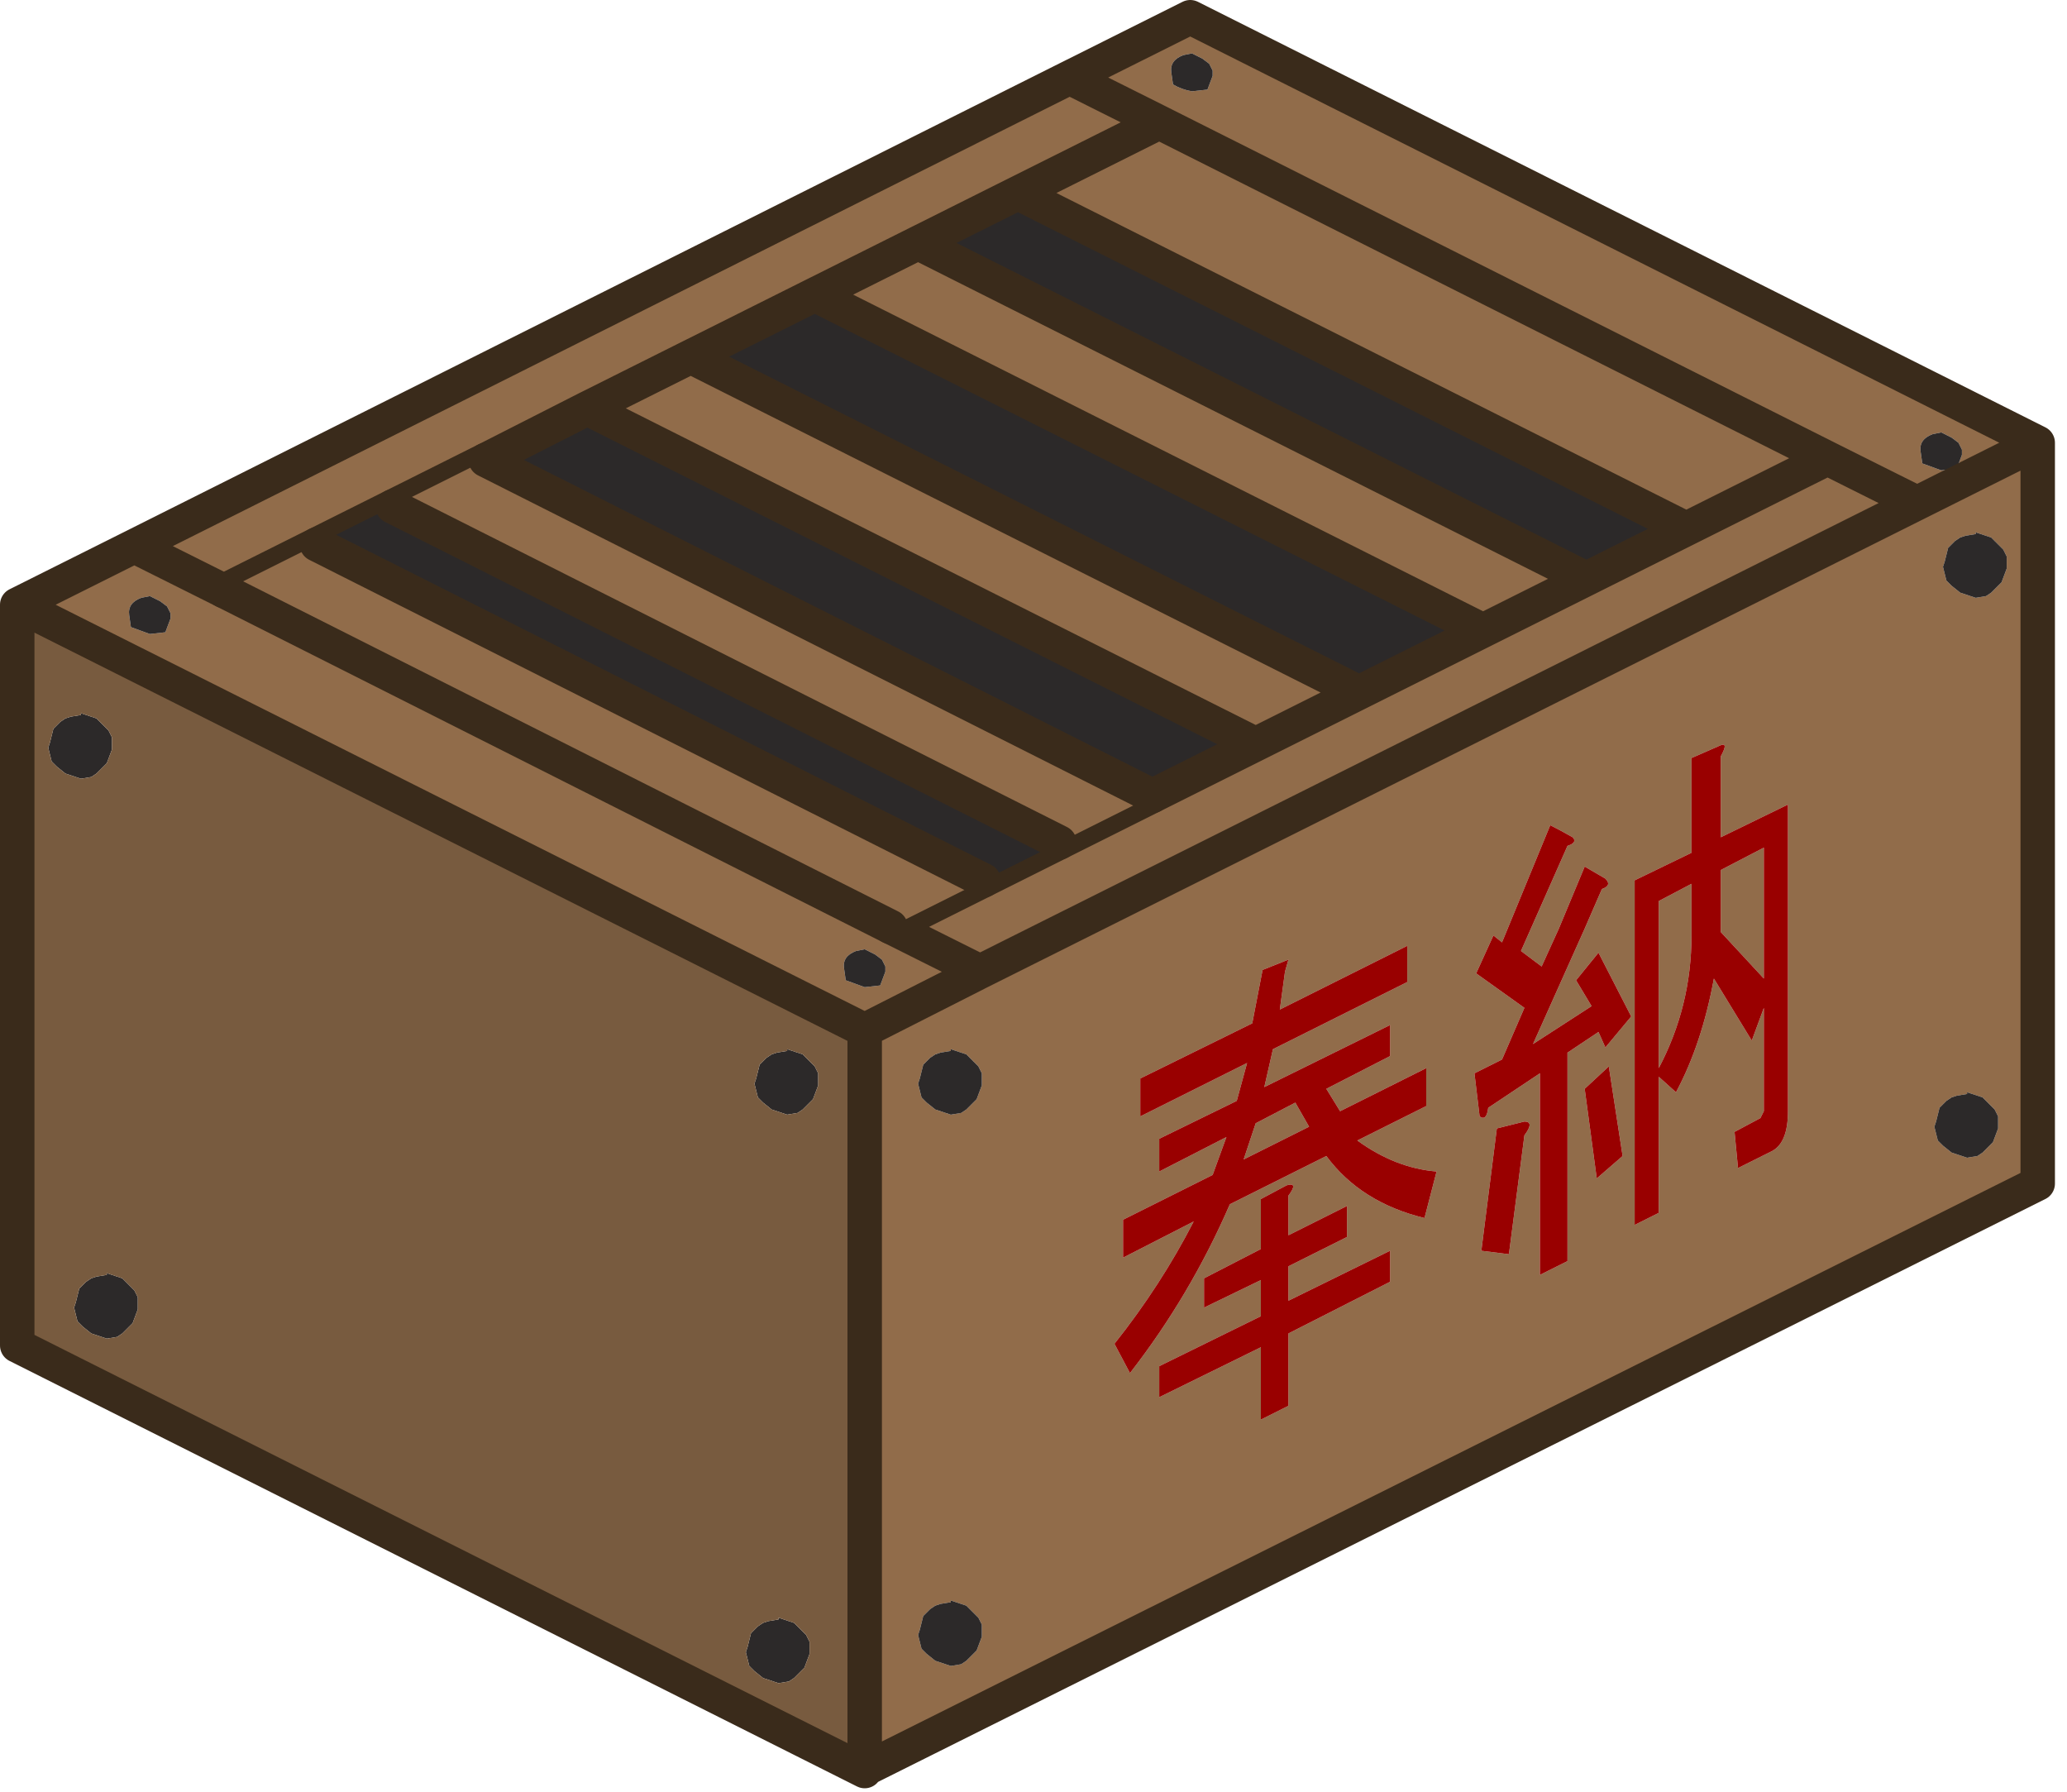<?xml version="1.0" encoding="utf-8"?>
<svg version="1.1" id="Layer_1"
xmlns="http://www.w3.org/2000/svg"
xmlns:xlink="http://www.w3.org/1999/xlink"
xmlns:author="http://www.sothink.com"
width="60px" height="52px"
xml:space="preserve">
<g id="455" transform="matrix(1, 0, 0, 1, 29.8, 51.4)">
<path style="fill:#916C4A;fill-opacity:1" d="M5.1,-49.7L4.8 -49.85L4.55 -49.8Q4.15 -49.65 4.2 -49.3L4.25 -48.95Q4.5 -48.8 4.8 -48.75L5.25 -48.8L5.4 -49.2L5.4 -49.35L5.3 -49.55L5.1 -49.7M26.3,-38.8Q25.9 -38.65 25.95 -38.3L26 -37.95L26.55 -37.75L27 -37.8L27.15 -38.2L27.15 -38.35L27.05 -38.55L26.85 -38.7L26.55 -38.85L26.3 -38.8M28,-35.8L27.55 -35.95L27.55 -35.9L27.25 -35.85L27.1 -35.8L26.95 -35.7L26.75 -35.5L26.7 -35.3L26.65 -35.1L26.6 -34.95L26.65 -34.75L26.7 -34.55L26.85 -34.4L27.1 -34.2L27.55 -34.05L27.85 -34.1L28 -34.2L28.15 -34.35L28.3 -34.5L28.45 -34.9L28.45 -35.05L28.45 -35.25L28.35 -35.45L28.2 -35.6L28 -35.8M-29.3,-33.85L-25.9 -35.55L1.25 -49.15L4.75 -50.9L29.35 -38.55L29.35 -17.05L-4.7 -0.05L-4.7 -21.5L-29.3 -33.85M3.65,-28.3L6.65 -29.8L-12.75 -39.55L-15.7 -38.05L-23.3 -34.25L-3.95 -24.5L3.65 -28.3M-6.15,-42.85L-9.75 -41.05L9.65 -31.3L13.25 -33.1L-6.15 -42.85M-0.25,-45.8L-3.15 -44.35L16.25 -34.6L19.15 -36.05L-0.25 -45.8M19.3,-26.65L17.65 -25.85L17.65 -15.85L18.35 -16.2L18.35 -20.15L18.85 -19.7Q19.6 -21.1 19.95 -23L21.05 -21.2L21.4 -22.15L21.4 -19.15L21.3 -18.95L20.55 -18.55L20.65 -17.5L21.65 -18Q22.1 -18.25 22.1 -19.15L22.1 -28.05L20.15 -27.1L20.15 -29.45Q20.4 -29.9 20.1 -29.75L19.3 -29.4L19.3 -26.65M19.3,-25.75L19.3 -24.25Q19.3 -22.2 18.35 -20.4L18.35 -25.25L19.3 -25.75M15.85,-27.1Q15.5 -27.3 15.2 -27.45L13.8 -24.05L13.55 -24.25L13.05 -23.15L14.45 -22.15L13.8 -20.65L13 -20.25L13.15 -19Q13.35 -18.85 13.4 -19.25L14.9 -20.25L14.9 -14.4L15.7 -14.8L15.7 -20.85L16.6 -21.45L16.8 -21L17.55 -21.9L16.6 -23.75L15.95 -22.95L16.4 -22.2L14.7 -21.1L16.2 -24.45L16.7 -25.6Q17 -25.7 16.8 -25.9L16.2 -26.25L15.45 -24.45L14.95 -23.35L14.35 -23.8L15.7 -26.85Q16 -26.95 15.85 -27.1M16.2,-19.8L16.55 -17.2L17.3 -17.85L16.9 -20.45L16.2 -19.8M11.05,-23.95L7.35 -22.1L7.5 -23.2L7.6 -23.55L6.85 -23.25L6.55 -21.7L3.3 -20.1L3.3 -19L6.4 -20.55L6.1 -19.45L3.85 -18.35L3.85 -17.4L5.8 -18.4L5.4 -17.3L2.8 -16L2.8 -14.9L4.85 -15.95Q3.9 -14.1 2.55 -12.4L3 -11.55Q4.75 -13.8 5.9 -16.45L8.7 -17.85Q9.7 -16.5 11.55 -16.05L11.9 -17.4Q10.7 -17.5 9.6 -18.3L11.6 -19.3L11.6 -20.4L9.1 -19.15L8.7 -19.8L10.55 -20.75L10.55 -21.65L6.9 -19.85L7.15 -20.95L11.05 -22.9L11.05 -23.95M13.65,-18.65L13.2 -15.1L14 -15L14.45 -18.45Q14.75 -18.85 14.45 -18.85L13.65 -18.65M10.55,-15.1L7.6 -13.65L7.6 -14.65L9.3 -15.5L9.3 -16.4L7.6 -15.55L7.6 -16.7Q7.9 -17.1 7.55 -17L6.8 -16.6L6.8 -15.15L5.15 -14.3L5.15 -13.45L6.8 -14.25L6.8 -13.2L3.85 -11.75L3.85 -10.85L6.8 -12.3L6.8 -10.2L7.6 -10.6L7.6 -12.7L10.55 -14.2L10.55 -15.1M8.2,-18.7L6.3 -17.75L6.65 -18.8L7.8 -19.4L8.2 -18.7M26.35,-18.7L26.4 -18.5L26.45 -18.3L26.6 -18.15L26.85 -17.95L27.3 -17.8L27.6 -17.85L27.75 -17.95L27.9 -18.1L28.05 -18.25L28.2 -18.65L28.2 -18.8L28.2 -19L28.1 -19.2L27.95 -19.35L27.75 -19.55L27.3 -19.7L27.3 -19.65L27 -19.6L26.85 -19.55L26.7 -19.45L26.5 -19.25L26.45 -19.05L26.4 -18.85L26.35 -18.7M21.4,-26.8L21.4 -23L20.15 -24.35L20.15 -26.15L21.4 -26.8M-24.95,-33.8L-25.15 -33.95L-25.45 -34.1L-25.7 -34.05Q-26.1 -33.9 -26.05 -33.55L-26 -33.2L-25.45 -33L-25 -33.05L-24.85 -33.45L-24.85 -33.6L-24.95 -33.8M-4.95,-23.8Q-5.35 -23.65 -5.3 -23.3L-5.25 -22.95L-4.7 -22.75L-4.25 -22.8L-4.1 -23.2L-4.1 -23.35L-4.2 -23.55L-4.4 -23.7L-4.7 -23.85L-4.95 -23.8M-3.05,-20.3L-3.1 -20.1L-3.15 -19.95L-3.1 -19.75L-3.05 -19.55L-2.9 -19.4L-2.65 -19.2L-2.2 -19.05L-1.9 -19.1L-1.75 -19.2L-1.6 -19.35L-1.45 -19.5L-1.3 -19.9L-1.3 -20.05L-1.3 -20.25L-1.4 -20.45L-1.55 -20.6L-1.75 -20.8L-2.2 -20.95L-2.2 -20.9L-2.5 -20.85L-2.65 -20.8L-2.8 -20.7L-3 -20.5L-3.05 -20.3M-2.5,-4.85L-2.65 -4.8L-2.8 -4.7L-3 -4.5L-3.05 -4.3L-3.1 -4.1L-3.15 -3.95L-3.1 -3.75L-3.05 -3.55L-2.9 -3.4L-2.65 -3.2L-2.2 -3.05L-1.9 -3.1L-1.75 -3.2L-1.6 -3.35L-1.45 -3.5L-1.3 -3.9L-1.3 -4.05L-1.3 -4.25L-1.4 -4.45L-1.55 -4.6L-1.75 -4.8L-2.2 -4.95L-2.2 -4.9L-2.5 -4.85" />
<path style="fill:#2C2929;fill-opacity:1" d="M5.3,-49.55L5.4 -49.35L5.4 -49.2L5.25 -48.8L4.8 -48.75Q4.5 -48.8 4.25 -48.95L4.2 -49.3Q4.15 -49.65 4.55 -49.8L4.8 -49.85L5.1 -49.7L5.3 -49.55M26.55,-38.85L26.85 -38.7L27.05 -38.55L27.15 -38.35L27.15 -38.2L27 -37.8L26.55 -37.75L26 -37.95L25.95 -38.3Q25.9 -38.65 26.3 -38.8L26.55 -38.85M28.2,-35.6L28.35 -35.45L28.45 -35.25L28.45 -35.05L28.45 -34.9L28.3 -34.5L28.15 -34.35L28 -34.2L27.85 -34.1L27.55 -34.05L27.1 -34.2L26.85 -34.4L26.7 -34.55L26.65 -34.75L26.6 -34.95L26.65 -35.1L26.7 -35.3L26.75 -35.5L26.95 -35.7L27.1 -35.8L27.25 -35.85L27.55 -35.9L27.55 -35.95L28 -35.8L28.2 -35.6M-15.7,-38.05L-12.75 -39.55L6.65 -29.8L3.65 -28.3L-15.7 -38.05M13.25,-33.1L9.65 -31.3L-9.75 -41.05L-6.15 -42.85L13.25 -33.1M19.15,-36.05L16.25 -34.6L-3.15 -44.35L-0.25 -45.8L19.15 -36.05M26.4,-18.85L26.45 -19.05L26.5 -19.25L26.7 -19.45L26.85 -19.55L27 -19.6L27.3 -19.65L27.3 -19.7L27.75 -19.55L27.95 -19.35L28.1 -19.2L28.2 -19L28.2 -18.8L28.2 -18.65L28.05 -18.25L27.9 -18.1L27.75 -17.95L27.6 -17.85L27.3 -17.8L26.85 -17.95L26.6 -18.15L26.45 -18.3L26.4 -18.5L26.35 -18.7L26.4 -18.85M-24.85,-33.6L-24.85 -33.45L-25 -33.05L-25.45 -33L-26 -33.2L-26.05 -33.55Q-26.1 -33.9 -25.7 -34.05L-25.45 -34.1L-25.15 -33.95L-24.95 -33.8L-24.85 -33.6M-26.55,-29.65L-26.7 -29.25L-26.85 -29.1L-27 -28.95L-27.15 -28.85L-27.45 -28.8L-27.9 -28.95L-28.15 -29.15L-28.3 -29.3L-28.35 -29.5L-28.4 -29.7L-28.35 -29.85L-28.3 -30.05L-28.25 -30.25L-28.05 -30.45L-27.9 -30.55L-27.75 -30.6L-27.45 -30.65L-27.45 -30.7L-27 -30.55L-26.8 -30.35L-26.65 -30.2L-26.55 -30L-26.55 -29.8L-26.55 -29.65M-26.05,-14.1L-25.9 -13.95L-25.8 -13.75L-25.8 -13.55L-25.8 -13.4L-25.95 -13L-26.1 -12.85L-26.25 -12.7L-26.4 -12.6L-26.7 -12.55L-27.15 -12.7L-27.4 -12.9L-27.55 -13.05L-27.6 -13.25L-27.65 -13.45L-27.6 -13.6L-27.55 -13.8L-27.5 -14L-27.3 -14.2L-27.15 -14.3L-27 -14.35L-26.7 -14.4L-26.7 -14.45L-26.25 -14.3L-26.05 -14.1M-4.7,-23.85L-4.4 -23.7L-4.2 -23.55L-4.1 -23.35L-4.1 -23.2L-4.25 -22.8L-4.7 -22.75L-5.25 -22.95L-5.3 -23.3Q-5.35 -23.65 -4.95 -23.8L-4.7 -23.85M-3,-20.5L-2.8 -20.7L-2.65 -20.8L-2.5 -20.85L-2.2 -20.9L-2.2 -20.95L-1.75 -20.8L-1.55 -20.6L-1.4 -20.45L-1.3 -20.25L-1.3 -20.05L-1.3 -19.9L-1.45 -19.5L-1.6 -19.35L-1.75 -19.2L-1.9 -19.1L-2.2 -19.05L-2.65 -19.2L-2.9 -19.4L-3.05 -19.55L-3.1 -19.75L-3.15 -19.95L-3.1 -20.1L-3.05 -20.3L-3 -20.5M-7.75,-20.5L-7.55 -20.7L-7.4 -20.8L-7.25 -20.85L-6.95 -20.9L-6.95 -20.95L-6.5 -20.8L-6.3 -20.6L-6.15 -20.45L-6.05 -20.25L-6.05 -20.05L-6.05 -19.9L-6.2 -19.5L-6.35 -19.35L-6.5 -19.2L-6.65 -19.1L-6.95 -19.05L-7.4 -19.2L-7.65 -19.4L-7.8 -19.55L-7.85 -19.75L-7.9 -19.95L-7.85 -20.1L-7.8 -20.3L-7.75 -20.5M-7.2,-4.45L-6.75 -4.3L-6.55 -4.1L-6.4 -3.95L-6.3 -3.75L-6.3 -3.55L-6.3 -3.4L-6.45 -3L-6.6 -2.85L-6.75 -2.7L-6.9 -2.6L-7.2 -2.55L-7.65 -2.7L-7.9 -2.9L-8.05 -3.05L-8.1 -3.25L-8.15 -3.45L-8.1 -3.6L-8.05 -3.8L-8 -4L-7.8 -4.2L-7.65 -4.3L-7.5 -4.35L-7.2 -4.4L-7.2 -4.45M-2.2,-4.9L-2.2 -4.95L-1.75 -4.8L-1.55 -4.6L-1.4 -4.45L-1.3 -4.25L-1.3 -4.05L-1.3 -3.9L-1.45 -3.5L-1.6 -3.35L-1.75 -3.2L-1.9 -3.1L-2.2 -3.05L-2.65 -3.2L-2.9 -3.4L-3.05 -3.55L-3.1 -3.75L-3.15 -3.95L-3.1 -4.1L-3.05 -4.3L-3 -4.5L-2.8 -4.7L-2.65 -4.8L-2.5 -4.85L-2.2 -4.9" />
<path style="fill:#990000;fill-opacity:1" d="M19.3,-29.4L20.1 -29.75Q20.4 -29.9 20.15 -29.45L20.15 -27.1L22.1 -28.05L22.1 -19.15Q22.1 -18.25 21.65 -18L20.65 -17.5L20.55 -18.55L21.3 -18.95L21.4 -19.15L21.4 -22.15L21.05 -21.2L19.95 -23Q19.6 -21.1 18.85 -19.7L18.35 -20.15L18.35 -16.2L17.65 -15.85L17.65 -25.85L19.3 -26.65L19.3 -29.4M18.35,-25.25L18.35 -20.4Q19.3 -22.2 19.3 -24.25L19.3 -25.75L18.35 -25.25M15.7,-26.85L14.35 -23.8L14.95 -23.35L15.45 -24.45L16.2 -26.25L16.8 -25.9Q17 -25.7 16.7 -25.6L16.2 -24.45L14.7 -21.1L16.4 -22.2L15.95 -22.95L16.6 -23.75L17.55 -21.9L16.8 -21L16.6 -21.45L15.7 -20.85L15.7 -14.8L14.9 -14.4L14.9 -20.25L13.4 -19.25Q13.35 -18.85 13.15 -19L13 -20.25L13.8 -20.65L14.45 -22.15L13.05 -23.15L13.55 -24.25L13.8 -24.05L15.2 -27.45Q15.5 -27.3 15.85 -27.1Q16 -26.95 15.7 -26.85M16.9,-20.45L17.3 -17.85L16.55 -17.2L16.2 -19.8L16.9 -20.45M11.05,-22.9L7.15 -20.95L6.9 -19.85L10.55 -21.65L10.55 -20.75L8.7 -19.8L9.1 -19.15L11.6 -20.4L11.6 -19.3L9.6 -18.3Q10.7 -17.5 11.9 -17.4L11.55 -16.05Q9.7 -16.5 8.7 -17.85L5.9 -16.45Q4.75 -13.8 3 -11.55L2.55 -12.4Q3.9 -14.1 4.85 -15.95L2.8 -14.9L2.8 -16L5.4 -17.3L5.8 -18.4L3.85 -17.4L3.85 -18.35L6.1 -19.45L6.4 -20.55L3.3 -19L3.3 -20.1L6.55 -21.7L6.85 -23.25L7.6 -23.55L7.5 -23.2L7.35 -22.1L11.05 -23.95L11.05 -22.9M14.45,-18.85Q14.75 -18.85 14.45 -18.45L14 -15L13.2 -15.1L13.65 -18.65L14.45 -18.85M10.55,-14.2L7.6 -12.7L7.6 -10.6L6.8 -10.2L6.8 -12.3L3.85 -10.85L3.85 -11.75L6.8 -13.2L6.8 -14.25L5.15 -13.45L5.15 -14.3L6.8 -15.15L6.8 -16.6L7.55 -17Q7.9 -17.1 7.6 -16.7L7.6 -15.55L9.3 -16.4L9.3 -15.5L7.6 -14.65L7.6 -13.65L10.55 -15.1L10.55 -14.2M7.8,-19.4L6.65 -18.8L6.3 -17.75L8.2 -18.7L7.8 -19.4M20.15,-26.15L20.15 -24.35L21.4 -23L21.4 -26.8L20.15 -26.15" />
<path style="fill:#785B3F;fill-opacity:1" d="M-4.7,-21.5L-4.7 -0.05L-4.7 0L-29.3 -12.35L-29.3 -33.85L-4.7 -21.5M-26.55,-29.8L-26.55 -30L-26.65 -30.2L-26.8 -30.35L-27 -30.55L-27.45 -30.7L-27.45 -30.65L-27.75 -30.6L-27.9 -30.55L-28.05 -30.45L-28.25 -30.25L-28.3 -30.05L-28.35 -29.85L-28.4 -29.7L-28.35 -29.5L-28.3 -29.3L-28.15 -29.15L-27.9 -28.95L-27.45 -28.8L-27.15 -28.85L-27 -28.95L-26.85 -29.1L-26.7 -29.25L-26.55 -29.65L-26.55 -29.8M-26.25,-14.3L-26.7 -14.45L-26.7 -14.4L-27 -14.35L-27.15 -14.3L-27.3 -14.2L-27.5 -14L-27.55 -13.8L-27.6 -13.6L-27.65 -13.45L-27.6 -13.25L-27.55 -13.05L-27.4 -12.9L-27.15 -12.7L-26.7 -12.55L-26.4 -12.6L-26.25 -12.7L-26.1 -12.85L-25.95 -13L-25.8 -13.4L-25.8 -13.55L-25.8 -13.75L-25.9 -13.95L-26.05 -14.1L-26.25 -14.3M-7.8,-20.3L-7.85 -20.1L-7.9 -19.95L-7.85 -19.75L-7.8 -19.55L-7.65 -19.4L-7.4 -19.2L-6.95 -19.05L-6.65 -19.1L-6.5 -19.2L-6.35 -19.35L-6.2 -19.5L-6.05 -19.9L-6.05 -20.05L-6.05 -20.25L-6.15 -20.45L-6.3 -20.6L-6.5 -20.8L-6.95 -20.95L-6.95 -20.9L-7.25 -20.85L-7.4 -20.8L-7.55 -20.7L-7.75 -20.5L-7.8 -20.3M-7.2,-4.4L-7.5 -4.35L-7.65 -4.3L-7.8 -4.2L-8 -4L-8.05 -3.8L-8.1 -3.6L-8.15 -3.45L-8.1 -3.25L-8.05 -3.05L-7.9 -2.9L-7.65 -2.7L-7.2 -2.55L-6.9 -2.6L-6.75 -2.7L-6.6 -2.85L-6.45 -3L-6.3 -3.4L-6.3 -3.55L-6.3 -3.75L-6.4 -3.95L-6.55 -4.1L-6.75 -4.3L-7.2 -4.45L-7.2 -4.4" />
<path style="fill:none;stroke-width:1;stroke-linecap:round;stroke-linejoin:round;stroke-miterlimit:3;stroke:#3A2B1B;stroke-opacity:1" d="M1.25,-49.15L3.85 -47.85L23.25 -38.1L25.85 -36.8L29.35 -38.55L4.75 -50.9L1.25 -49.15L-25.9 -35.55L-23.3 -34.25L-15.7 -38.05L-12.75 -39.55L-9.75 -41.05L-6.15 -42.85L-3.15 -44.35L-0.25 -45.8L3.85 -47.85M3.65,-28.3L6.65 -29.8L-12.75 -39.55M6.65,-29.8L9.65 -31.3L-9.75 -41.05M-3.15,-44.35L16.25 -34.6L19.15 -36.05L-0.25 -45.8M9.65,-31.3L13.25 -33.1L16.25 -34.6M13.25,-33.1L-6.15 -42.85M29.35,-38.55L29.35 -17.05L-4.7 -0.05L-4.7 0L-29.3 -12.35L-29.3 -33.85L-25.9 -35.55M19.15,-36.05L23.25 -38.1M-4.7,-0.05L-4.7 -21.5L-1.35 -23.2L-3.95 -24.5M-4.7,-21.5L-29.3 -33.85M3.65,-28.3L-3.95 -24.5M-1.35,-23.2L25.85 -36.8" />
<path style="fill:#916C4A;fill-opacity:1" d="M-18.4,-36.7L-15.7 -38.05L3.65 -28.3L0.95 -26.95L-18.4 -36.7M-1.25,-25.85L-3.95 -24.5L-23.3 -34.25L-20.6 -35.6L-1.25 -25.85" />
<path style="fill:#2C2929;fill-opacity:1" d="M-20.6,-35.6L-18.4 -36.7L0.95 -26.95L-1.25 -25.85L-20.6 -35.6" />
<path style="fill:none;stroke-width:1;stroke-linecap:round;stroke-linejoin:round;stroke-miterlimit:3;stroke:#3A2B1B;stroke-opacity:1" d="M3.65,-28.3L-15.7 -38.05M-18.4,-36.7L0.95 -26.95M-3.95,-24.5L-23.3 -34.25M-20.6,-35.6L-1.25 -25.85" />
</g>
</svg>
